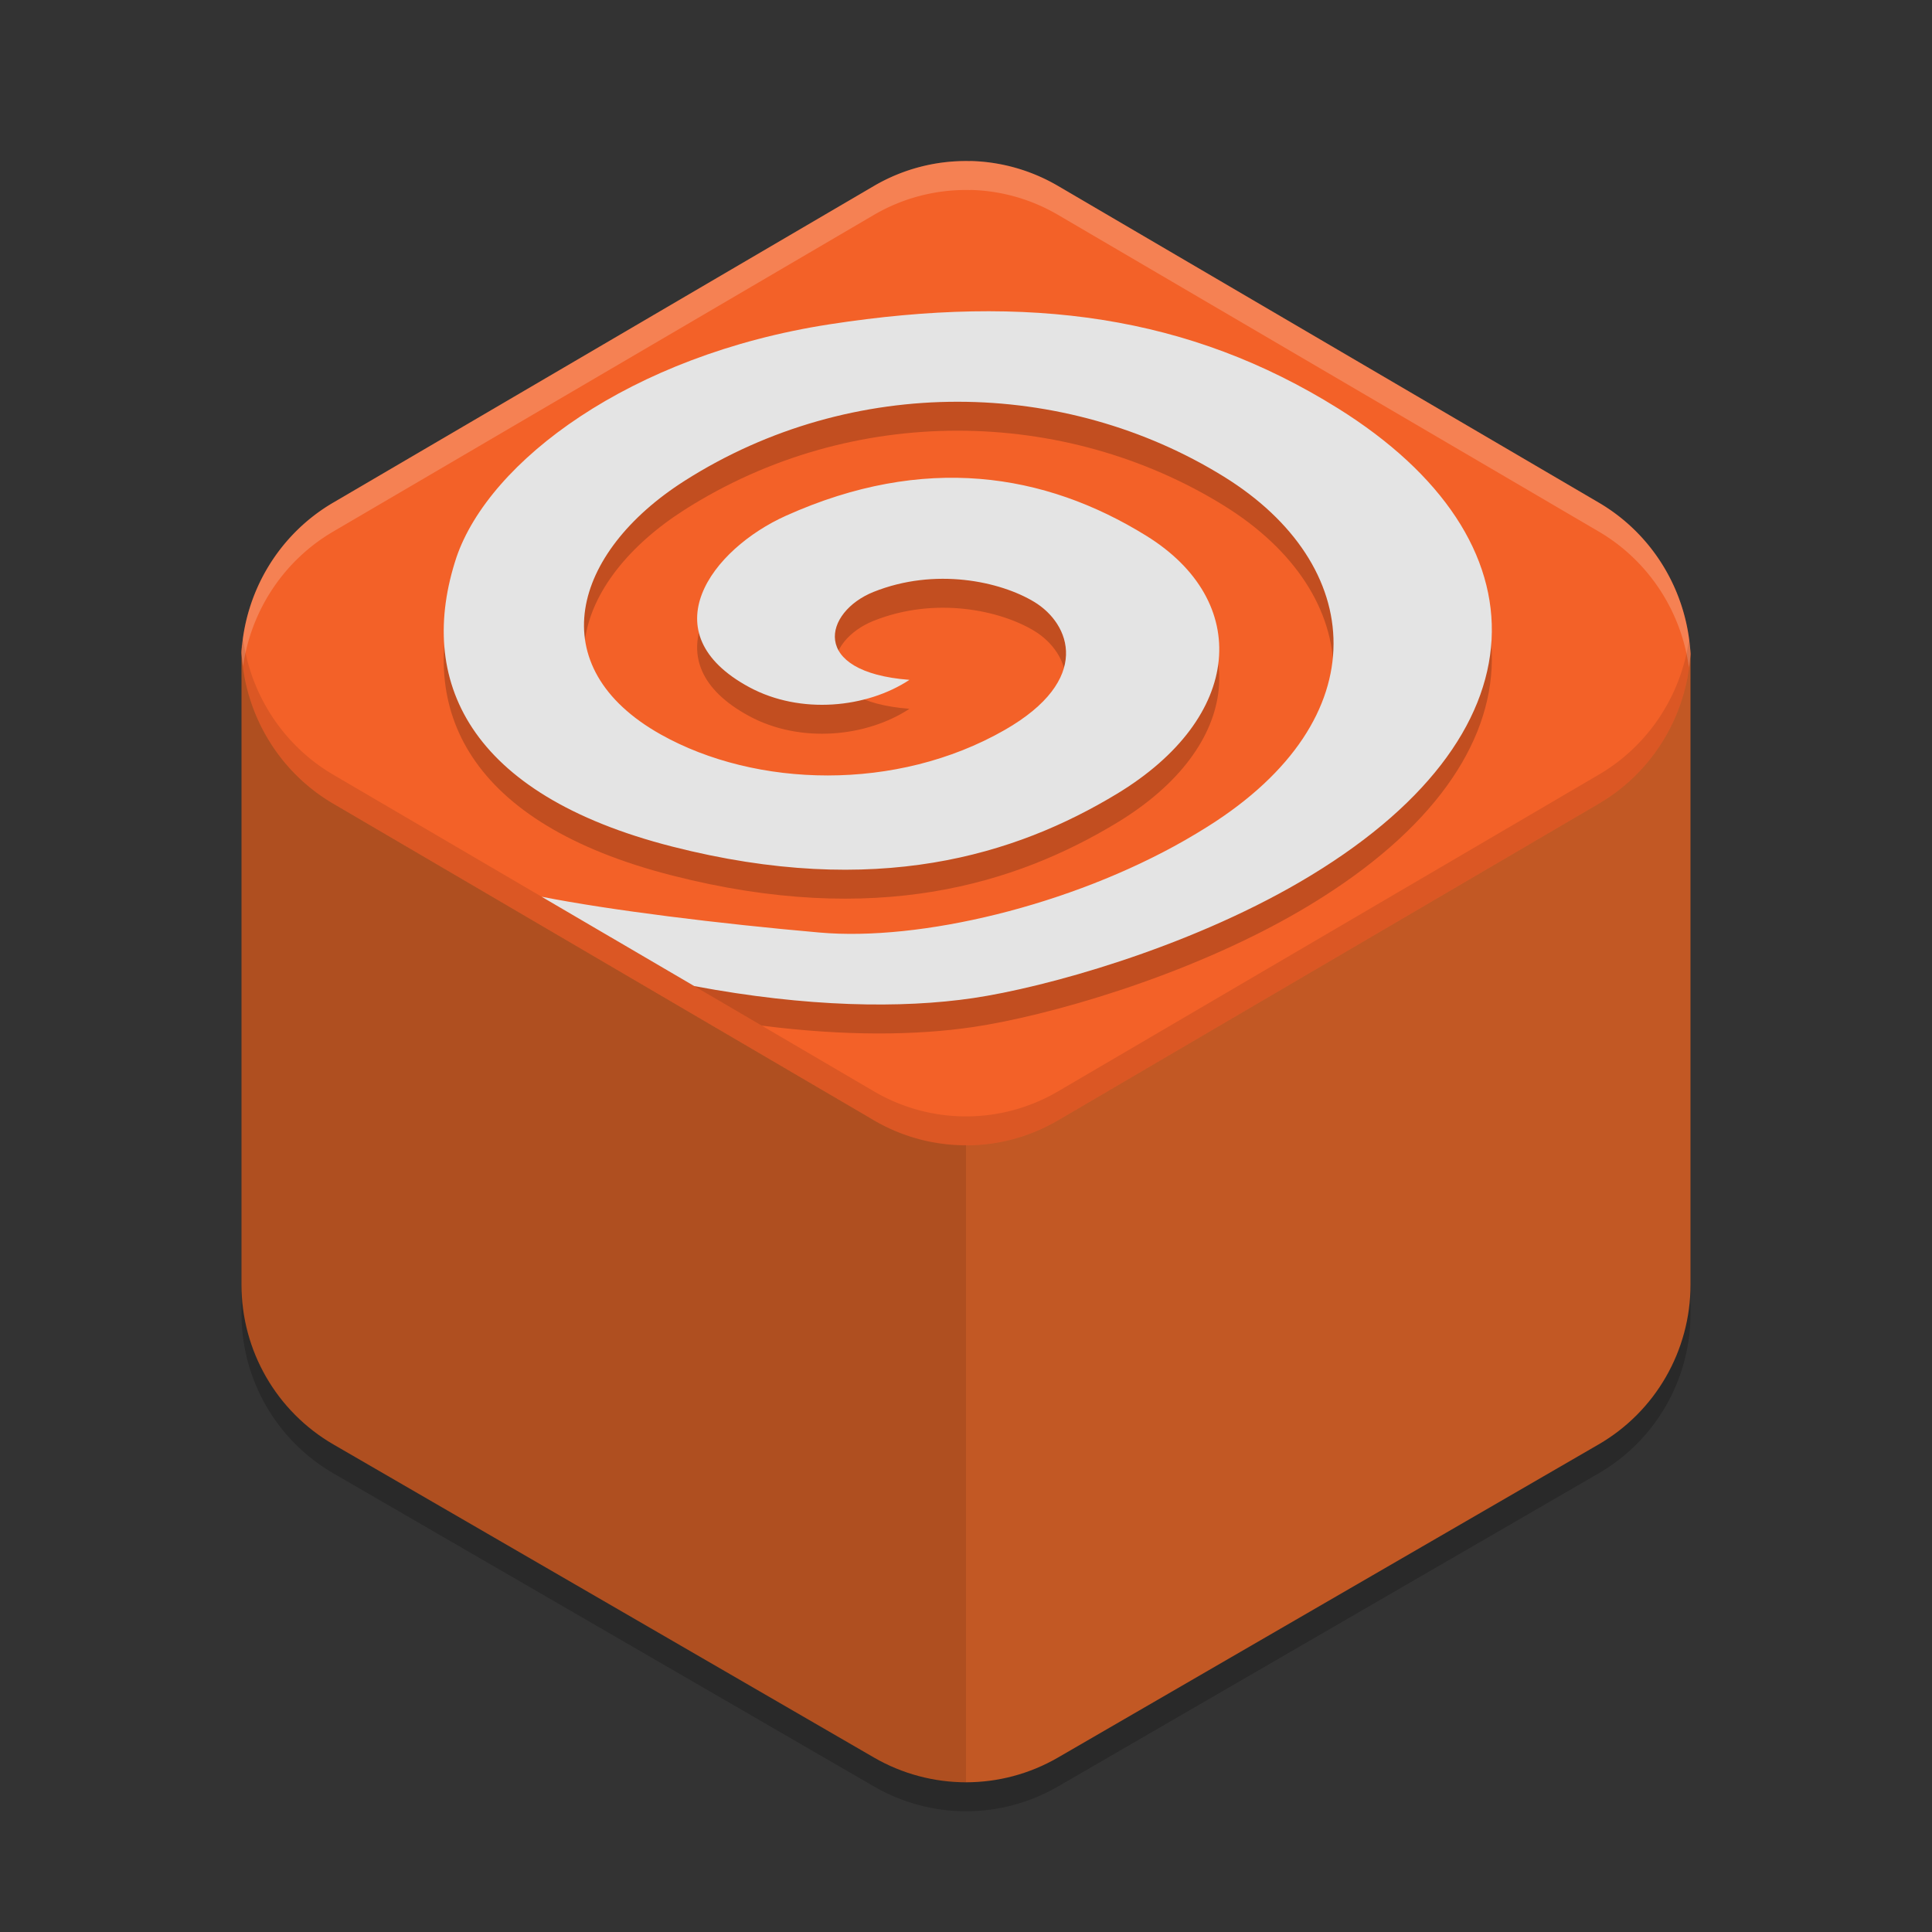<svg xmlns="http://www.w3.org/2000/svg" width="48" height="48" version="1.1"><rect width="100%" height="100%" fill="#333333" stroke="none"/><defs>
<linearGradient id="ucPurpleBlue" x1="0%" y1="0%" x2="100%" y2="100%">
  <stop offset="0%" style="stop-color:#B794F4;stop-opacity:1"/>
  <stop offset="100%" style="stop-color:#4299E1;stop-opacity:1"/>
</linearGradient>
</defs>
 <path style="opacity:0.2" d="M 6.008,16.748 C 6.003,16.825 6.001,16.902 6,16.978 V 32.64 C 6,34.276 6.871,35.788 8.283,36.605 L 21.717,44.386 C 23.13,45.205 24.87,45.205 26.283,44.386 L 39.717,36.605 C 41.13,35.787 42,34.275 42,32.638 V 16.978 C 41.998,16.921 41.995,16.863 41.99,16.805 42,16.803 6.008,16.748 6.008,16.748 Z"/>
 <path style="fill:#c25824" d="M 6.008,16.029 C 6.003,16.106 6.001,16.182 6,16.259 V 31.921 C 6,33.557 6.871,35.068 8.283,35.886 L 21.717,43.667 C 23.13,44.485 24.87,44.485 26.283,43.667 L 39.717,35.886 C 41.13,35.068 42,33.556 42,31.919 V 16.259 C 41.998,16.201 41.995,16.144 41.99,16.086 42,16.084 6.008,16.029 6.008,16.029 Z"/>
 <path style="fill:#f36128" d="M 24.108,4 V 4.002 A 4.569,4.634 0 0 0 21.715,4.619 L 8.271,12.492 A 4.569,4.634 0 0 0 6,16.208 4.569,4.634 0 0 0 8.271,19.962 L 21.715,27.835 A 4.569,4.634 0 0 0 26.285,27.835 L 39.729,19.962 A 4.569,4.634 0 0 0 42,16.246 4.569,4.634 0 0 0 39.729,12.492 L 26.285,4.619 A 4.569,4.634 0 0 0 24.108,4 Z"/>
 <path style="opacity:0.2;fill:#ffffff" d="M 24.107,4 V 4.003 A 4.569,4.634 0 0 0 21.716,4.618 L 8.273,12.491 A 4.569,4.634 0 0 0 6,16.208 4.569,4.634 0 0 0 6.039,16.551 4.569,4.634 0 0 1 8.273,13.21 L 21.716,5.337 A 4.569,4.634 0 0 1 24.107,4.722 V 4.719 A 4.569,4.634 0 0 1 26.284,5.337 L 39.727,13.21 A 4.569,4.634 0 0 1 41.961,16.583 4.569,4.634 0 0 0 42,16.245 4.569,4.634 0 0 0 39.727,12.491 L 26.284,4.618 A 4.569,4.634 0 0 0 24.107,4 Z"/>
 <path style="opacity:0.1" d="M 6.008,16.029 C 6.005,16.079 6.004,16.13 6.003,16.18 A 4.569,4.634 0 0 1 6.018,16.029 Z M 6.001,16.221 C 6.001,16.234 6,16.246 6,16.259 V 31.921 C 6,33.556 6.871,35.069 8.284,35.887 L 21.716,43.667 C 22.443,44.088 23.189,44.293 24,44.281 V 28.452 A 4.569,4.634 0 0 1 21.715,27.835 L 8.271,19.962 A 4.569,4.634 0 0 1 6.001,16.221 Z"/>
 <path style="opacity:0.1" d="M 6.039,15.87 A 4.569,4.634 0 0 0 6,16.208 4.569,4.634 0 0 0 8.273,19.962 L 21.716,27.835 A 4.569,4.634 0 0 0 26.284,27.835 L 39.727,19.962 A 4.569,4.634 0 0 0 42,16.245 4.569,4.634 0 0 0 41.961,15.902 4.569,4.634 0 0 1 39.727,19.243 L 26.284,27.116 A 4.569,4.634 0 0 1 21.716,27.116 L 8.273,19.243 A 4.569,4.634 0 0 1 6.039,15.87 Z"/>
 <path style="opacity:0.2" d="M 32.3,22.629 C 29.451,24.291 25.956,25.253 24.179,25.516 22.765,25.725 21.005,25.746 18.924,25.481 17.248,24.499 16.206,23.892 15.187,23.291 16.732,23.52 18.611,23.734 20.366,23.888 22.854,24.107 26.587,23.224 29.438,21.595 29.629,21.486 29.818,21.372 30.006,21.254 34.286,18.564 33.927,14.74 30.407,12.561 26.46,10.118 21.184,10.008 17.01,12.664 14.208,14.448 13.42,17.288 16.421,18.969 18.78,20.291 22.268,20.395 24.958,18.857 27.152,17.602 26.588,16.214 25.697,15.675 24.85,15.161 23.236,14.812 21.705,15.424 20.473,15.917 20.089,17.416 22.595,17.61 21.538,18.308 19.892,18.481 18.615,17.792 16.123,16.448 17.675,14.365 19.53,13.531 22.958,11.992 25.952,12.466 28.479,14.03 31.095,15.649 30.907,18.535 27.742,20.446 25.238,21.958 21.773,23.047 16.698,21.751 11.622,20.455 10.335,17.604 11.341,14.563 12.158,12.18 15.643,9.545 20.606,8.777 25.569,8.01 29.543,8.558 33.241,10.864 38.467,14.126 38.507,19.007 32.3,22.629 V 22.629"/>
 <path style="fill:#e4e4e4" d="M 32.3,21.91 C 29.451,23.572 25.956,24.534 24.179,24.797 22.403,25.059 20.05,25.025 17.248,24.499 L 13.457,22.279 C 15.136,22.611 17.877,22.951 20.366,23.169 22.854,23.388 26.587,22.505 29.438,20.876 29.629,20.767 29.818,20.653 30.006,20.535 34.286,17.845 33.927,14.021 30.407,11.842 26.46,9.399 21.184,9.289 17.01,11.945 14.208,13.728 13.42,16.569 16.421,18.25 18.78,19.571 22.268,19.676 24.958,18.138 27.152,16.883 26.588,15.495 25.697,14.955 24.85,14.442 23.236,14.093 21.705,14.705 20.473,15.198 20.089,16.697 22.595,16.891 21.538,17.589 19.892,17.762 18.615,17.073 16.123,15.728 17.675,13.645 19.53,12.812 22.958,11.273 25.952,11.747 28.479,13.311 31.095,14.929 30.907,17.816 27.742,19.727 25.238,21.239 21.773,22.328 16.698,21.032 11.622,19.735 10.335,16.885 11.341,13.844 12.158,11.461 15.643,8.826 20.606,8.058 25.569,7.291 29.543,7.839 33.241,10.145 38.467,13.407 38.507,18.288 32.3,21.91 V 21.91"/>
</svg>
